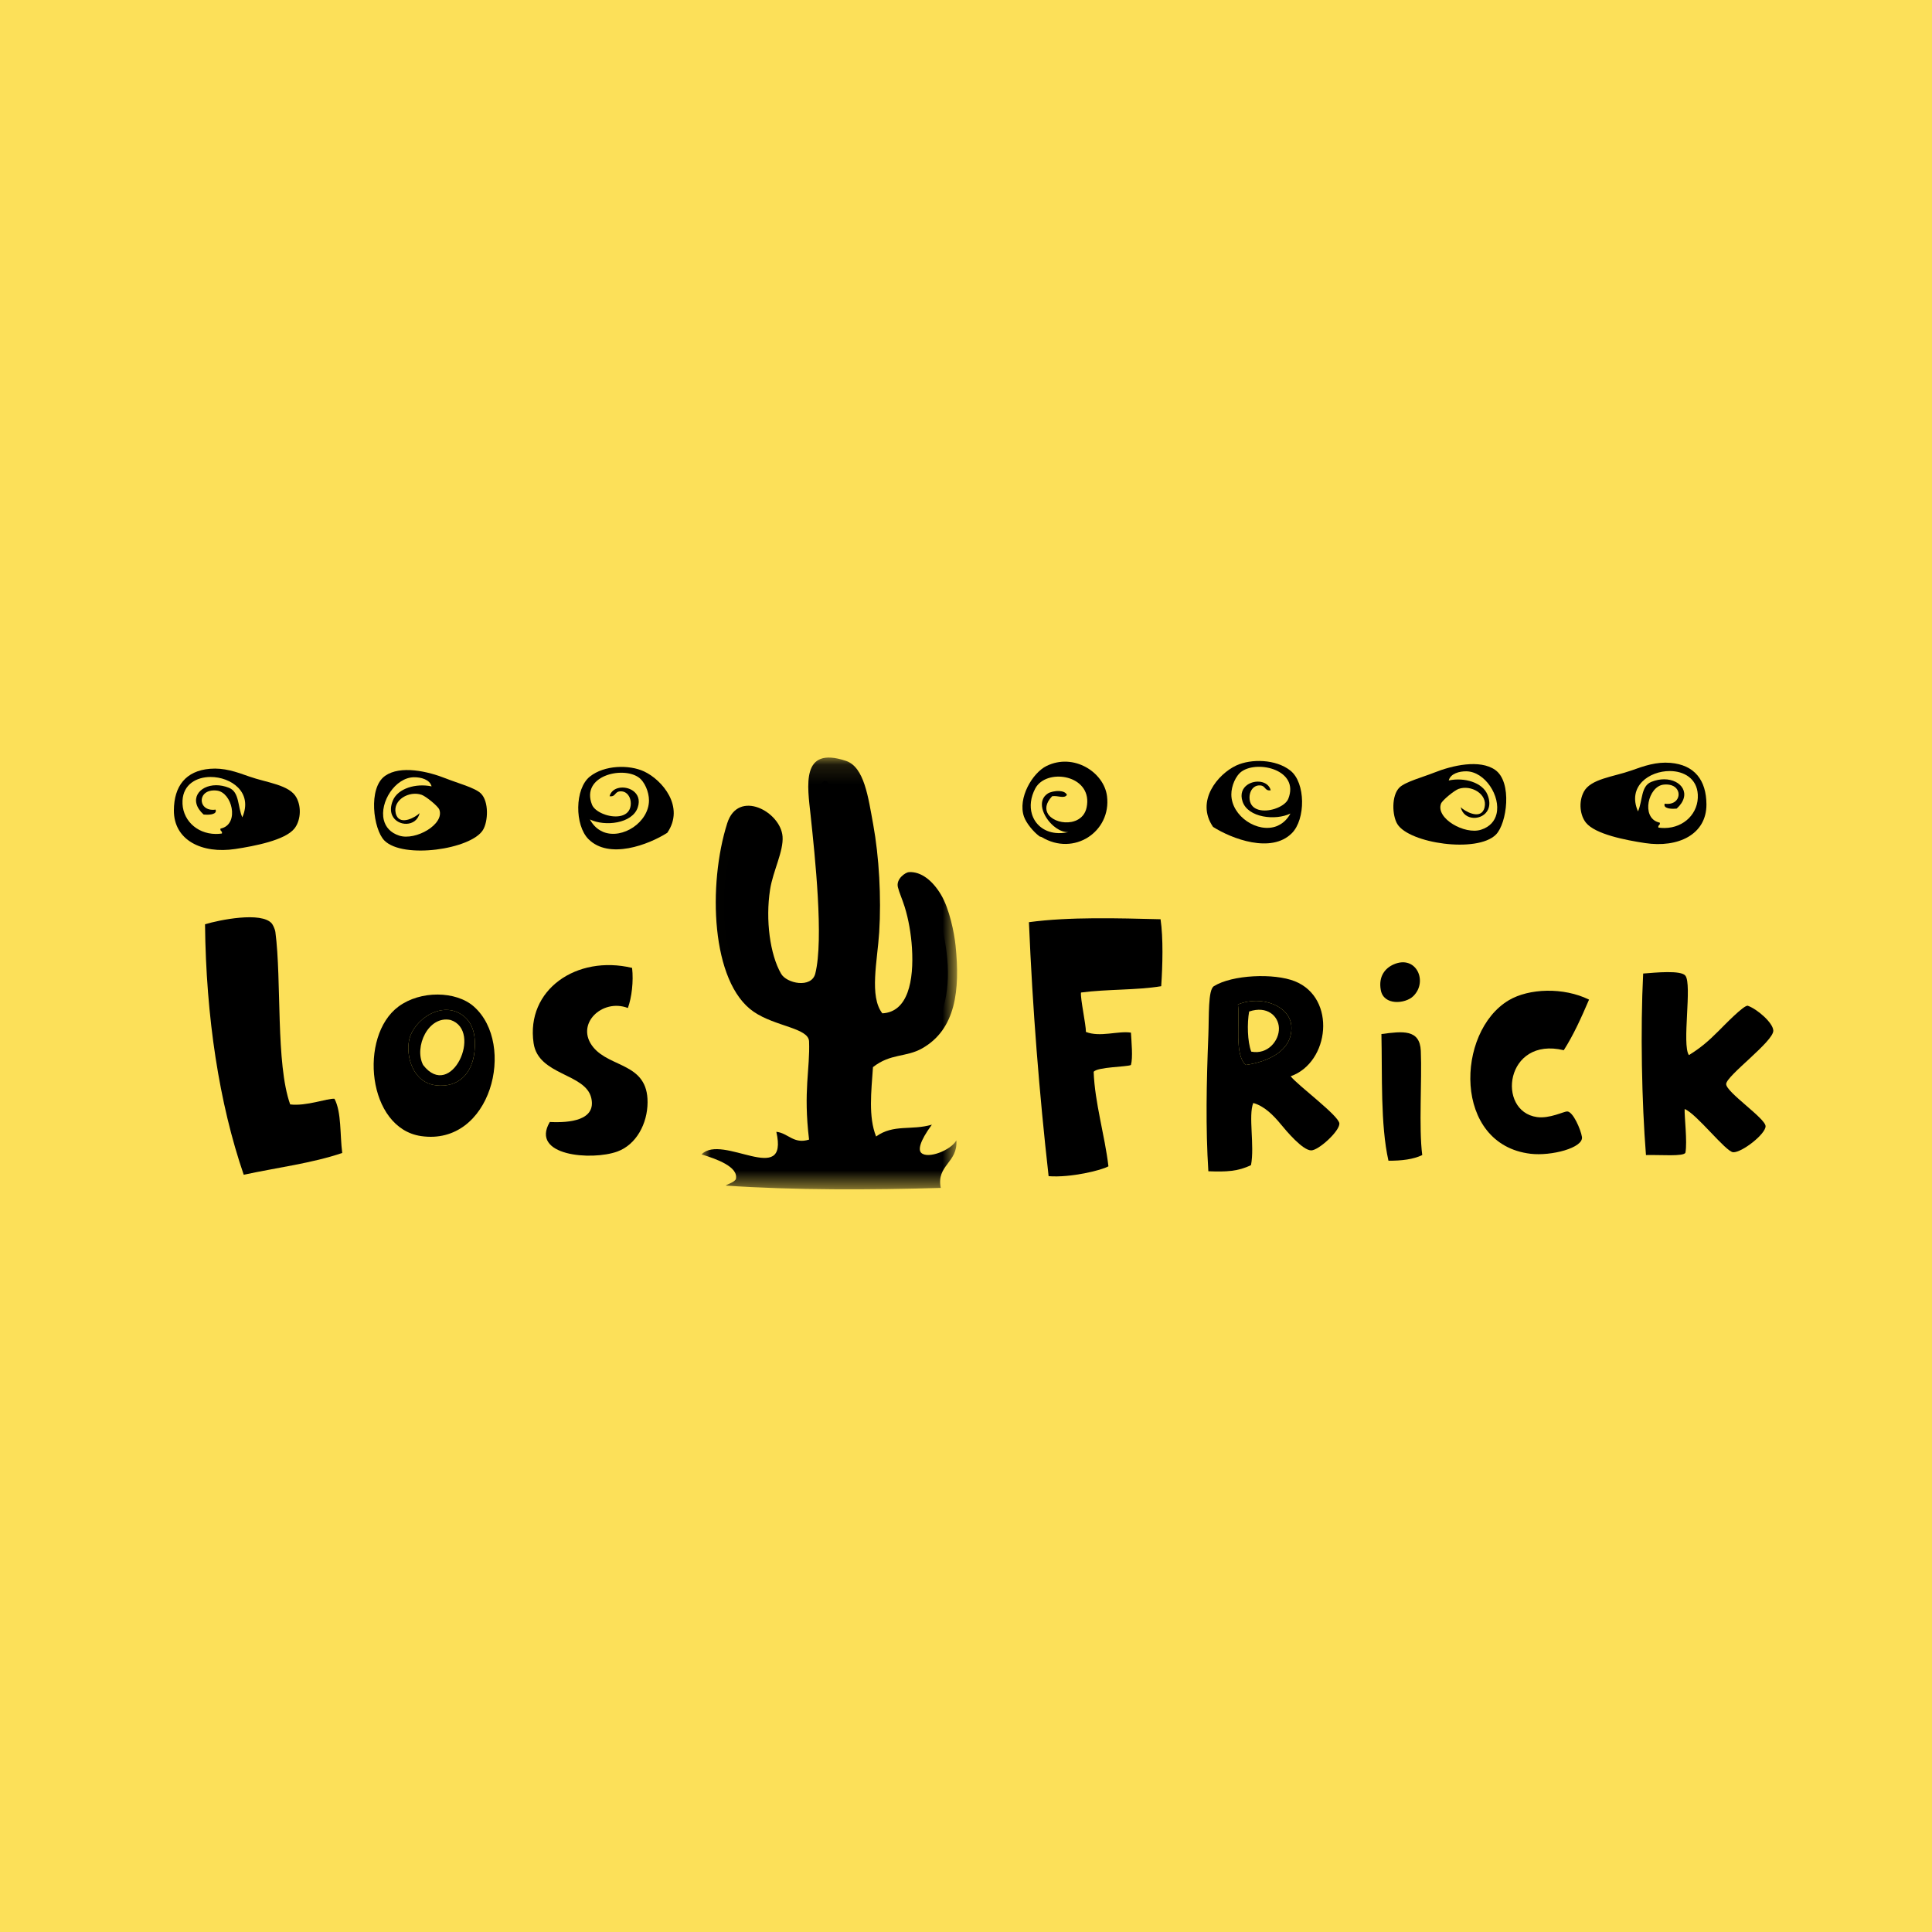 <?xml version="1.0" encoding="UTF-8"?>
<svg width="100px" height="100px" viewBox="0 0 100 100" version="1.1" xmlns="http://www.w3.org/2000/svg" xmlns:xlink="http://www.w3.org/1999/xlink">
    <title>los frick</title>
    <defs>
        <polygon id="path-1" points="0.011 0.121 13.24 0.121 13.24 22.47 0.011 22.47"></polygon>
    </defs>
    <g id="Logos" stroke="none" stroke-width="1" fill="none" fill-rule="evenodd">
        <g transform="translate(-400, -300)" id="los-frick">
            <g transform="translate(400, 300)">
                <rect id="Area" fill="#FCE059" x="0" y="0" width="100" height="100"></rect>
                <g id="Group-46" transform="translate(9, 39)">
                    <path d="M3.542,3.305 L3.542,3.305 C3.293,2.738 3.4,1.997 2.85,1.776 C2.621,1.684 2.397,1.643 2.19,1.643 C1.293,1.644 0.724,2.417 1.539,3.16 C1.596,3.165 1.657,3.169 1.717,3.169 L1.72,3.169 C1.788,3.169 1.855,3.164 1.916,3.155 C1.939,3.151 1.963,3.146 1.984,3.141 C1.989,3.14 1.994,3.139 1.998,3.137 C2.127,3.101 2.206,3.03 2.158,2.905 C2.099,2.914 2.043,2.917 1.991,2.916 C1.338,2.899 1.25,2.133 1.814,1.95 C1.818,1.949 1.823,1.948 1.828,1.947 C1.892,1.927 1.964,1.915 2.045,1.912 C2.103,1.91 2.165,1.913 2.231,1.921 C3.009,2.019 3.389,3.595 2.495,3.867 C2.469,3.875 2.442,3.882 2.413,3.888 C2.377,4.034 2.522,3.998 2.486,4.143 C2.376,4.159 2.268,4.166 2.163,4.165 C1.146,4.155 0.394,3.387 0.447,2.431 C0.493,1.594 1.17,1.219 1.894,1.216 C2.952,1.212 4.11,2.002 3.542,3.305 M6.346,2.286 C5.991,1.617 4.801,1.513 3.906,1.194 C3.203,0.943 2.594,0.732 1.867,0.792 C0.61,0.898 0.007,1.693 5.48692881e-05,2.942 C-0.007,4.494 1.457,5.204 3.178,4.944 C4.181,4.792 5.754,4.49 6.237,3.888 C6.539,3.512 6.631,2.822 6.346,2.286" id="Fill-1" fill="#000000"></path>
                    <path d="M47.243,2.795 C47.174,3.128 46.975,3.341 46.725,3.457 C46.715,3.463 46.704,3.467 46.692,3.472 C46.686,3.474 46.68,3.477 46.673,3.48 C46.606,3.507 46.536,3.527 46.464,3.542 C46.462,3.542 46.461,3.542 46.46,3.542 C46.023,3.627 45.525,3.483 45.292,3.195 C45.287,3.189 45.282,3.183 45.278,3.177 C45.268,3.164 45.258,3.15 45.249,3.136 C45.095,2.898 45.114,2.577 45.458,2.213 C45.752,2.162 46.086,2.361 46.224,2.141 C46.163,2.009 46.005,1.954 45.83,1.944 C45.605,1.932 45.352,1.996 45.241,2.067 C44.953,2.25 44.885,2.541 44.952,2.846 C45.024,3.17 45.249,3.509 45.527,3.749 C45.717,3.911 45.932,4.028 46.139,4.061 C46.144,4.062 46.149,4.062 46.153,4.063 C46.175,4.066 46.197,4.069 46.218,4.07 C46.245,4.071 46.271,4.071 46.297,4.07 C46.061,4.122 45.84,4.134 45.638,4.113 C45.01,4.047 44.563,3.656 44.409,3.126 C44.296,2.738 44.34,2.276 44.585,1.812 C44.621,1.743 44.665,1.681 44.715,1.624 C45.457,0.774 47.571,1.208 47.243,2.795 M48.299,2.213 C48.144,0.967 46.571,-0.043 45.168,0.647 C44.438,1.006 43.668,2.31 44.001,3.269 C44.119,3.606 44.486,4.054 44.803,4.288 C44.832,4.31 44.887,4.31 44.912,4.325 C46.583,5.342 48.527,4.048 48.299,2.213" id="Fill-3" fill="#000000"></path>
                    <path d="M22.237,4.067 C22.222,4.061 22.208,4.054 22.193,4.047 C22.152,4.029 22.111,4.008 22.071,3.985 C21.862,3.865 21.676,3.68 21.533,3.414 C22.303,3.791 23.729,3.634 24.009,2.795 C24.146,2.393 24.004,2.098 23.762,1.929 C23.359,1.647 22.679,1.715 22.552,2.213 C22.891,2.257 22.794,1.958 23.134,1.959 C23.224,1.959 23.303,1.981 23.371,2.021 C23.575,2.141 23.677,2.415 23.644,2.686 C23.573,3.28 22.9,3.35 22.348,3.174 C22.347,3.173 22.346,3.173 22.345,3.173 C22.297,3.157 22.249,3.139 22.203,3.12 C21.936,3.008 21.716,2.84 21.642,2.65 C21.056,1.167 23.195,0.648 24.045,1.23 C24.369,1.451 24.593,1.998 24.591,2.431 C24.586,3.559 23.224,4.454 22.237,4.067 M24.337,0.929 C23.569,0.572 22.284,0.594 21.533,1.194 C20.74,1.825 20.741,3.716 21.46,4.434 C22.526,5.501 24.569,4.723 25.538,4.106 C26.46,2.762 25.281,1.37 24.337,0.929" id="Fill-5" fill="#000000"></path>
                    <path d="M11.663,4.252 C11.203,4.103 10.954,3.8 10.866,3.441 C10.64,2.524 11.457,1.241 12.428,1.23 C12.784,1.226 13.246,1.343 13.339,1.703 C12.527,1.531 11.595,1.808 11.336,2.431 C11.205,2.746 11.212,3.005 11.3,3.202 C11.564,3.792 12.553,3.818 12.719,3.087 C12.53,3.285 11.749,3.736 11.52,3.207 C11.504,3.171 11.491,3.132 11.481,3.087 C11.326,2.401 12.186,1.913 12.828,2.141 C13.036,2.213 13.67,2.719 13.739,2.905 C14.022,3.663 12.512,4.527 11.663,4.252 M15.888,2.067 C15.587,1.772 14.668,1.528 14.103,1.302 C13.142,0.918 11.729,0.6 10.934,1.157 C10.038,1.785 10.324,3.933 10.898,4.507 C11.87,5.479 15.385,4.959 15.997,3.961 C16.268,3.519 16.313,2.484 15.888,2.067" id="Fill-7" fill="#000000"></path>
                    <path d="M77.43,0.909 C78.154,0.912 78.831,1.287 78.878,2.124 C78.931,3.08 78.178,3.847 77.162,3.858 C77.057,3.859 76.948,3.852 76.838,3.836 C76.803,3.691 76.947,3.727 76.911,3.581 C76.883,3.575 76.856,3.568 76.83,3.56 C75.936,3.288 76.315,1.712 77.093,1.614 C77.159,1.606 77.221,1.603 77.279,1.605 C77.36,1.608 77.433,1.62 77.497,1.64 C77.502,1.641 77.506,1.642 77.511,1.644 C78.075,1.826 77.987,2.593 77.334,2.609 C77.281,2.61 77.225,2.607 77.166,2.598 C77.119,2.723 77.197,2.794 77.326,2.83 C77.331,2.832 77.336,2.833 77.34,2.834 C77.362,2.839 77.385,2.844 77.409,2.848 C77.47,2.858 77.537,2.862 77.604,2.862 C77.605,2.862 77.606,2.862 77.607,2.862 C77.667,2.862 77.728,2.858 77.785,2.853 C78.6,2.11 78.031,1.337 77.135,1.336 C76.928,1.336 76.704,1.377 76.475,1.469 C75.924,1.69 76.032,2.431 75.782,2.998 C75.214,1.695 76.372,0.905 77.43,0.909 M73.087,3.581 C73.571,4.183 75.143,4.485 76.146,4.637 C77.867,4.897 79.332,4.187 79.325,2.635 C79.318,1.386 78.715,0.591 77.458,0.485 C76.73,0.425 76.121,0.636 75.419,0.887 C74.523,1.205 73.334,1.31 72.979,1.979 C72.693,2.515 72.786,3.205 73.087,3.581" id="Fill-9" fill="#000000"></path>
                    <path d="M54.734,2.124 C54.731,1.691 54.956,1.144 55.28,0.923 C56.129,0.341 58.268,0.86 57.683,2.343 C57.608,2.532 57.389,2.702 57.121,2.813 C57.075,2.832 57.028,2.85 56.979,2.866 C56.978,2.866 56.977,2.866 56.976,2.867 C56.424,3.043 55.752,2.973 55.68,2.379 C55.647,2.108 55.749,1.834 55.953,1.715 C56.021,1.674 56.101,1.652 56.19,1.652 C56.531,1.651 56.434,1.951 56.772,1.906 C56.645,1.408 55.966,1.341 55.563,1.622 C55.321,1.791 55.179,2.086 55.315,2.488 C55.595,3.327 57.022,3.485 57.792,3.108 C57.649,3.373 57.463,3.559 57.253,3.678 C57.213,3.702 57.173,3.722 57.132,3.74 C57.117,3.747 57.103,3.754 57.088,3.76 C56.101,4.147 54.738,3.252 54.734,2.124 M53.787,3.8 C54.755,4.416 56.799,5.194 57.865,4.127 C58.583,3.409 58.585,1.518 57.792,0.887 C57.041,0.288 55.755,0.265 54.988,0.622 C54.043,1.063 52.865,2.455 53.787,3.8" id="Fill-11" fill="#000000"></path>
                    <path d="M65.586,2.598 L65.586,2.598 C65.655,2.412 66.289,1.906 66.496,1.834 C67.138,1.606 67.999,2.094 67.843,2.78 C67.833,2.825 67.82,2.865 67.805,2.9 C67.576,3.429 66.795,2.978 66.606,2.78 C66.772,3.511 67.761,3.485 68.024,2.895 C68.112,2.698 68.119,2.439 67.989,2.124 C67.73,1.501 66.798,1.224 65.986,1.396 C66.079,1.036 66.541,0.919 66.896,0.923 C67.868,0.934 68.685,2.217 68.458,3.134 C68.37,3.493 68.122,3.796 67.661,3.945 C66.813,4.22 65.302,3.356 65.586,2.598 M63.327,3.654 C63.94,4.652 67.455,5.172 68.427,4.2 C69.001,3.626 69.286,1.478 68.39,0.85 C67.595,0.293 66.182,0.611 65.221,0.995 C64.657,1.221 63.738,1.466 63.437,1.76 C63.012,2.177 63.056,3.212 63.327,3.654" id="Fill-13" fill="#000000"></path>
                    <path d="M82.786,14.341 C82.813,14.897 80.361,16.674 80.346,17.108 C80.333,17.526 82.385,18.887 82.386,19.293 C82.387,19.705 81.153,20.662 80.71,20.64 C80.327,20.621 78.81,18.641 78.197,18.403 C78.178,18.781 78.342,20.096 78.238,20.66 C78.162,20.875 76.925,20.764 76.195,20.786 C75.977,18.056 75.903,14.302 76.05,11.39 C76.702,11.339 78.005,11.209 78.234,11.499 C78.594,11.954 78.044,15.072 78.417,15.612 C79.006,15.249 79.405,14.912 79.943,14.373 C80.247,14.07 81.282,12.994 81.469,13.059 C81.937,13.222 82.767,13.927 82.786,14.341" id="Fill-15" fill="#000000"></path>
                    <path d="M72.881,19.845 C72.971,20.414 71.286,20.846 70.223,20.719 C66.194,20.241 66.345,14.409 69.093,12.774 C70.137,12.154 71.924,12.089 73.249,12.74 C72.839,13.691 72.455,14.551 71.941,15.359 C68.908,14.632 68.444,18.519 70.55,18.819 C71.201,18.912 71.944,18.527 72.116,18.528 C72.422,18.529 72.822,19.472 72.881,19.845" id="Fill-17" fill="#000000"></path>
                    <path d="M64.541,15.397 C64.606,16.93 64.431,19.35 64.615,20.786 C64.156,21.007 63.552,21.083 62.866,21.078 C62.446,19.215 62.551,16.634 62.502,14.522 C63.604,14.375 64.493,14.264 64.541,15.397" id="Fill-19" fill="#000000"></path>
                    <path d="M63.135,10.918 C64.297,10.407 64.931,11.802 64.149,12.562 C63.737,12.963 62.618,13.059 62.47,12.247 C62.338,11.525 62.707,11.106 63.135,10.918" id="Fill-21" fill="#000000"></path>
                    <path d="M55.477,16.124 C56.638,15.956 57.884,15.394 57.844,14.158 C57.808,13.065 56.283,12.485 55.075,12.992 C55.19,13.913 54.876,15.57 55.477,16.124 M60.326,19.156 C60.337,19.55 59.253,20.541 58.869,20.544 C58.427,20.546 57.586,19.546 57.291,19.187 C56.907,18.718 56.429,18.242 55.868,18.091 C55.605,18.748 55.945,20.303 55.752,21.305 C55.086,21.635 54.457,21.66 53.544,21.624 C53.401,19.386 53.445,17.055 53.544,14.595 C53.584,13.58 53.522,12.238 53.829,12.046 C54.777,11.453 56.943,11.359 58.022,11.79 C60.187,12.656 59.821,15.999 57.804,16.707 C58.169,17.179 60.315,18.755 60.326,19.156" id="Fill-23" fill="#000000"></path>
                    <path d="M55.764,15.432 C56.61,15.603 57.218,14.869 57.197,14.21 C57.177,13.592 56.587,13.04 55.656,13.356 C55.544,13.963 55.566,14.914 55.764,15.432 M57.844,14.158 C57.884,15.394 56.638,15.956 55.477,16.124 C54.876,15.57 55.19,13.913 55.075,12.992 C56.283,12.485 57.808,13.065 57.844,14.158" id="Fill-25" fill="#000000"></path>
                    <path d="M51.07,8.58 C51.214,9.554 51.177,10.976 51.104,12.046 C49.825,12.258 48.327,12.192 46.952,12.373 C46.913,12.685 47.21,14.025 47.207,14.413 C47.943,14.701 48.878,14.345 49.537,14.449 C49.565,14.936 49.645,15.743 49.537,16.124 C49.339,16.226 47.786,16.222 47.608,16.479 C47.666,18.085 48.186,19.77 48.372,21.368 C48.029,21.57 46.423,21.967 45.276,21.878 C44.793,17.583 44.447,13.247 44.257,8.732 C46.361,8.448 48.869,8.527 51.07,8.58" id="Fill-27" fill="#000000"></path>
                    <path d="M21.715,15.214 C22.595,16.276 24.529,16.024 24.518,18.055 C24.513,19.163 23.931,20.25 22.952,20.604 C21.624,21.084 18.425,20.83 19.457,19.074 C20.489,19.126 21.868,18.989 21.605,17.836 C21.311,16.544 18.865,16.675 18.619,14.995 C18.213,12.227 20.847,10.414 23.717,11.098 C23.797,11.801 23.697,12.63 23.499,13.174 C22.166,12.658 20.731,14.027 21.715,15.214" id="Fill-29" fill="#000000"></path>
                    <path d="M15.56,15.432 C15.644,14.63 15.495,13.975 14.978,13.576 C13.886,12.733 12.38,13.795 12.173,14.85 C12.009,15.681 12.368,17.05 13.593,17.18 C14.703,17.299 15.436,16.596 15.56,15.432 M15.526,13.098 C17.734,15.048 16.42,20.335 12.792,19.803 C10.017,19.396 9.554,14.634 11.627,13.098 C12.766,12.256 14.604,12.285 15.526,13.098" id="Fill-31" fill="#000000"></path>
                    <path d="M12.901,16.124 C14.353,18 16.013,14.348 14.322,13.794 C13.165,13.546 12.417,15.199 12.901,16.124 M14.978,13.576 C15.495,13.975 15.644,14.63 15.559,15.432 C15.436,16.596 14.703,17.299 13.593,17.18 C12.368,17.051 12.009,15.681 12.173,14.85 C12.38,13.795 13.886,12.733 14.978,13.576" id="Fill-33" fill="#000000"></path>
                    <path d="M8.312,17.872 C8.683,18.571 8.589,19.732 8.714,20.677 C7.167,21.206 5.322,21.437 3.615,21.805 C2.345,18.111 1.662,13.634 1.612,8.841 C2.329,8.62 4.543,8.166 5.072,8.804 C5.118,8.861 5.232,9.077 5.254,9.242 C5.586,11.77 5.265,16.045 6.019,18.164 C6.853,18.268 7.934,17.846 8.312,17.872" id="Fill-35" fill="#000000"></path>
                    <g id="Group-39" transform="translate(27.3, 0.089)">
                        <mask id="mask-2" fill="white">
                            <use xlink:href="#path-1"></use>
                        </mask>
                        <g id="Clip-38"></g>
                        <path d="M9.369,13.361 C10.697,13.296 11.01,11.674 10.903,9.972 C10.857,9.243 10.724,8.485 10.528,7.857 C10.394,7.43 10.248,7.122 10.176,6.835 C10.066,6.4 10.57,6.063 10.744,6.052 C11.378,6.013 11.973,6.496 12.4,7.21 C12.846,7.954 13.092,9.198 13.16,9.852 C13.402,12.166 13.164,14.197 11.426,15.177 C10.587,15.649 9.8,15.426 8.885,16.145 C8.798,17.416 8.641,18.714 9.046,19.735 C9.959,19.083 10.868,19.435 11.934,19.123 C11.284,20.007 11.226,20.43 11.383,20.582 C11.728,20.915 12.918,20.448 13.201,19.937 C13.287,21.094 12.153,21.216 12.394,22.397 C8.894,22.501 4.761,22.52 1.261,22.276 C1.433,22.166 1.67,22.12 1.785,21.953 C1.956,21.306 0.76,20.89 0.011,20.663 C1.086,19.552 4.541,22.394 3.883,19.493 C4.496,19.557 4.779,20.15 5.577,19.896 C5.271,17.362 5.633,16.239 5.577,14.813 C5.549,14.114 3.833,14.048 2.713,13.281 C0.488,11.757 0.337,6.674 1.342,3.519 C1.908,1.743 4.102,2.916 4.205,4.205 C4.266,4.959 3.707,6.005 3.56,6.948 C3.313,8.533 3.559,10.321 4.125,11.304 C4.409,11.818 5.703,12.081 5.899,11.304 C6.345,9.537 5.879,5.2 5.658,3.116 C5.497,1.608 5.128,-0.497 7.487,0.294 C8.438,0.613 8.639,2.18 8.898,3.591 C9.201,5.253 9.321,7.368 9.207,9.166 C9.113,10.651 8.685,12.484 9.369,13.361" id="Fill-37" fill="#000000" mask="url(#mask-2)"></path>
                    </g>
                    <path d="M33.662,1.414 C33.87,1.414 33.912,1.596 33.918,1.687 C34.124,4.789 34.827,7.756 34.886,10.996 C34.908,12.234 34.555,13.575 34.433,14.829 C34.267,16.525 34.068,18.105 34.141,19.779 C33.448,18.862 33.594,17.371 33.662,16.266 C33.8,14.049 34.362,11.908 34.221,9.639 C34.143,8.375 33.966,7.1 33.822,5.806 C33.674,4.483 33.409,3.166 33.502,1.654 C33.531,1.549 33.553,1.483 33.662,1.414" id="Fill-40" fill="#000000"></path>
                    <path d="M29.908,3.49 C28.786,6.054 28.642,11.678 30.979,13.442 C31.12,13.549 31.269,13.641 31.428,13.717 C31.555,13.779 31.56,13.846 31.431,13.814 C29.908,13.432 28.787,11.249 28.552,9.239 C28.284,6.946 28.687,4.762 29.509,3.437 C29.639,3.231 29.84,3.395 29.908,3.49" id="Fill-42" fill="#000000"></path>
                    <path d="M38.666,7.031 C38.616,6.868 38.703,6.841 38.906,7.031 C40.284,8.955 40.975,14.721 37.789,14.933 C37.686,14.94 37.53,14.827 37.567,14.78 C37.637,14.69 37.719,14.617 37.808,14.553 C38.117,14.33 38.509,14.217 38.746,13.898 C39.881,12.37 39.147,8.91 38.666,7.031" id="Fill-44" fill="#000000"></path>
                </g>
            </g>
        </g>
    </g>
</svg>